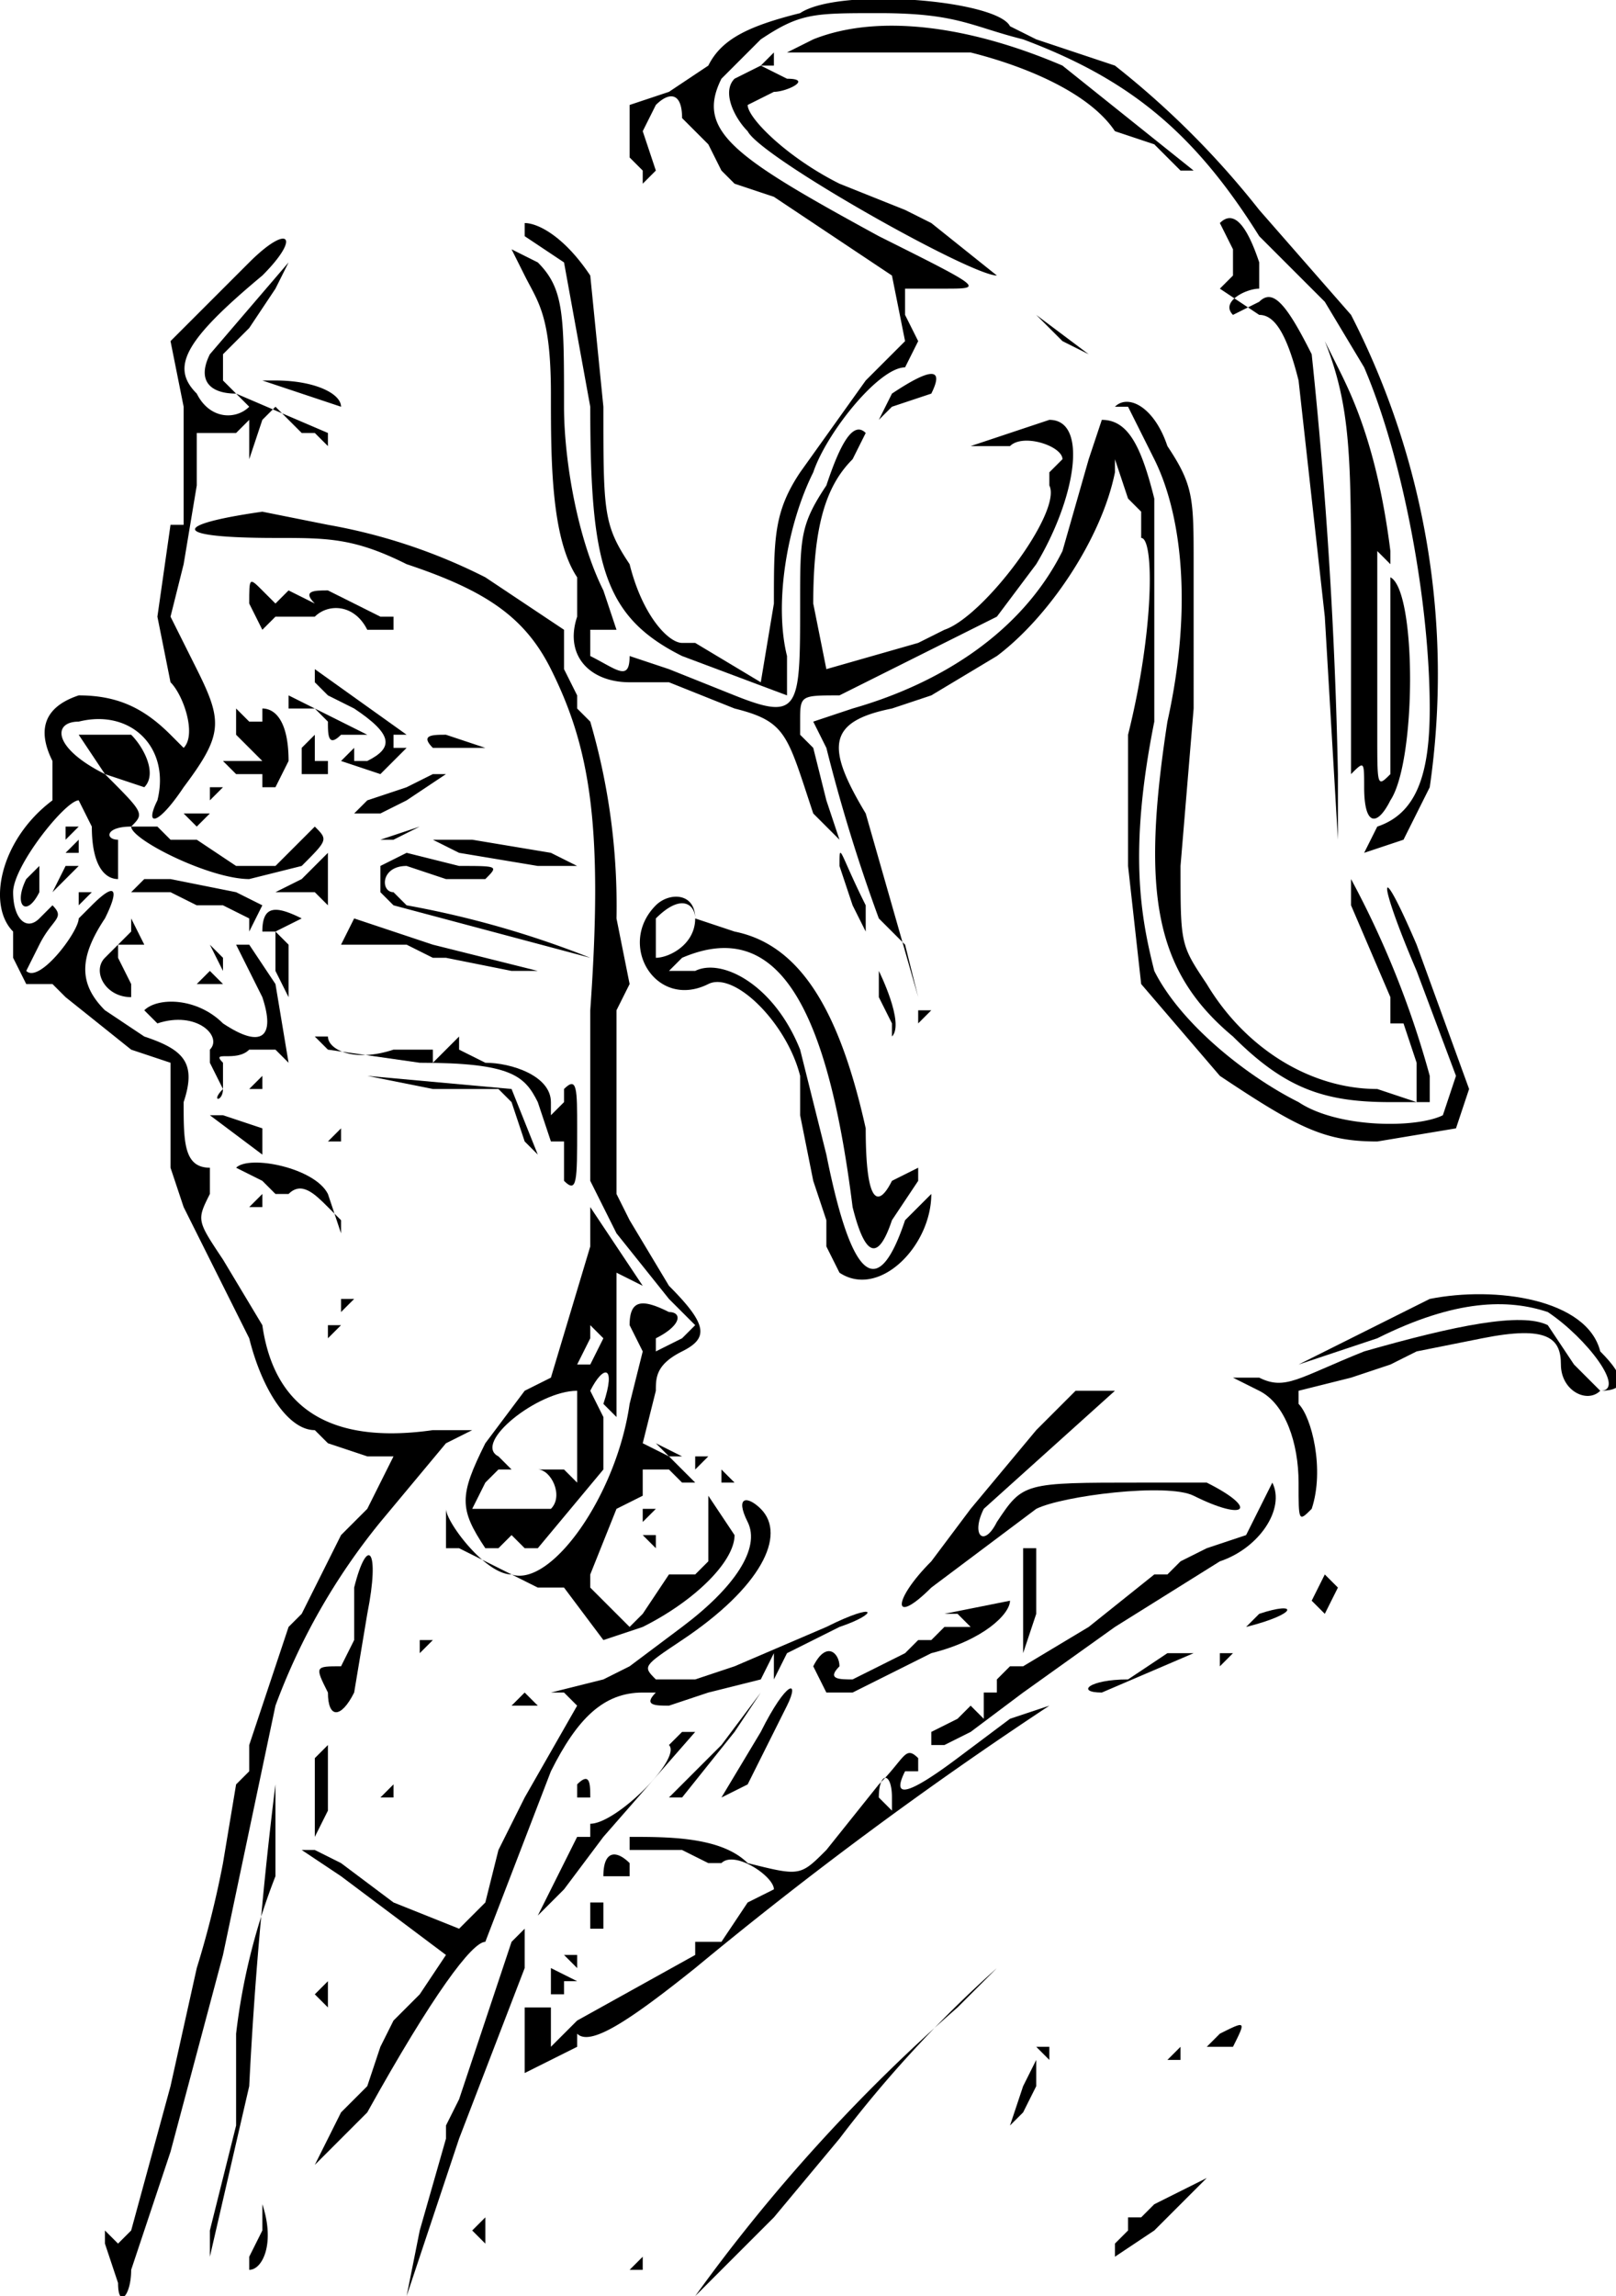 <svg xmlns="http://www.w3.org/2000/svg" viewBox="0 0 123.2 175"><path d="M61 1c-4 1-6 2-7 4l-3 2-3 1v4l1 1v1l1-1-1-3 1-2c1-1 2-1 2 1l2 2 1 2 1 1 3 1 6 4 3 2 1 5-3 3-5 7c-2 3-2 5-2 10l-1 6-5-3h-1c-1 0-3-2-4-6-2-3-2-4-2-12l-1-10c-2-3-4-4-5-4v1l3 2 2 11c0 12 1 16 7 19l8 3v-3c-1-4 0-10 2-14 1-3 5-8 7-8l1-2-1-2v-2h3c3 0 3 0-5-4-11-6-14-8-12-12l3-3c3-2 4-2 9-2 6 0 7 1 11 2 8 3 13 7 18 15l5 5 3 5c3 7 5 18 5 26 0 5-1 8-4 9l-1 2 3-1 2-4a60 60 0 0 0-6-36l-7-8A66 66 0 0 0 85 5l-6-2-2-1c-1-2-13-3-16-1Z"/><path d="m62 3-2 1h14c4 1 9 3 11 6l3 1 2 2h1L81 5c-7-3-14-4-19-2ZM58 5h1V4l-1 1ZM56 6c-1 1 0 3 1 4 1 2 17 11 19 11l-5-4-2-1-5-2c-4-2-7-5-7-6l2-1c1 0 3-1 1-1l-2-1-2 1ZM93 17c-1 0-1 0 0 0l1 2v2l-1 1 3 2c1 0 2 1 3 5l2 18 1 17 1 2-1-2v-5a376 376 0 0 0-2-32c-2-4-3-5-4-4l-2 1c-1-1 1-2 2-2v-2c-1-3-2-4-3-3ZM19 20l-6 6 1 5v9h-1l-1 7 1 5c1 1 2 4 1 5l-1-1c-2-2-4-3-7-3-3 1-3 3-2 5v3c-4 3-5 8-3 10v2l1 2h2l1 1 5 4 3 1v8l1 3 2 4 3 6c1 4 3 7 5 7l1 1 3 1h2l-1 2-1 2-2 2-3 6-1 1-2 6-1 3v2l-1 1-1 6a74 74 0 0 1-2 8l-2 9-3 11-1 1-1-1v1l1 3c0 2 1 1 1-1l3-9 4-15 4-19a49 49 0 0 1 8-14l5-6 2-1h-3c-7 1-12-1-13-8l-3-5c-2-3-2-3-1-5v-2c-2 0-2-2-2-5 1-3 0-4-3-5l-3-2c-2-2-2-4 0-7 1-2 1-3-1-1l-1 1s-1 0 0 0c0 1-3 5-4 4l1-2c1-2 2-2 1-3l-1 1c-1 1-2 0-2-2s4-7 5-7l1 2c0 3 1 4 2 4v-3c-1 0-1-1 1-1 1-1 1-1-2-4-4-2-4-4-2-4 4-1 7 2 6 6-1 2 0 2 2-1 3-4 3-5 1-9l-2-4 1-4 1-6v-4h3l1-1v3l1-3 1-1 1 1 1 1h1l1 1v-1l-7-3-1-1v-2l1-1 1-1 2-3 1-2-6 7c-1 2 0 3 2 3l1 1c-1 1-3 1-4-1-2-2-1-4 5-9 3-3 2-4-1-1ZM39 19l1 2c1 2 2 3 2 9 0 5 0 11 2 14v3c-1 3 1 5 4 5h3l5 2c4 1 4 2 6 8l2 2-1-3-1-4-1-1v-1c0-2 0-2 3-2l12-6 3-4c3-5 4-11 1-11l-3 1-3 1h3c1-1 4 0 4 1l-1 1v1c1 2-5 10-8 11l-2 1-7 2-1-5c0-6 1-9 3-11l1-2c-1-1-2 1-3 4-2 3-2 4-2 9 0 8 0 9-5 7l-5-2-3-1c0 2-1 1-3 0v-2h2l-1-3c-2-4-3-10-3-14 0-7 0-9-2-11l-2-1ZM79 24l4 3-2-1-2-2ZM101 26c2 5 2 9 2 19v14s0 1 0 0c1-1 1-1 1 1 0 3 1 3 2 1 2-3 2-16 0-17v15c-1 1-1 1-1-3V42l1 1v-1c-1-8-3-12-4-14l-1-2Z"/><path d="m68 30-1 2 1-1 3-1c0 1 0 1 0 0 1-2 0-2-3 0ZM20 29l6 2c0-1-2-2-5-2h-1ZM85 31h1l2 4c2 4 3 11 1 20-2 13-1 19 5 24 4 4 7 5 12 5h3v-2a71 71 0 0 0-6-15v2l3 7v2h1l1 3v3l-3-1c-5 0-10-3-13-8-2-3-2-3-2-9l1-12V43c0-5 0-6-2-9-1-3-3-4-4-3Z"/><path d="m83 35-2 7c-3 6-9 10-16 12l-3 1 1 2a128 128 0 0 0 4 13l1 1 1 1 1 4-4-14c-3-5-3-7 2-8l3-1 5-3c4-3 8-9 9-14v-3 2l1 3 1 1v2c1 0 1 7-1 15v10l1 9 6 7c6 4 8 5 12 5l6-1 1-3-4-11c-3-7-3-5 0 2l3 8-1 3c-2 1-8 1-11-1-4-2-9-6-11-10-1-4-2-9 0-19V38c-1-4-2-6-4-6l-1 3ZM20 39c-7 1-7 2 1 2 4 0 6 0 10 2 6 2 9 4 11 8 3 6 4 12 3 26v13l2 4 4 5 2 2-1 1-2 1v-1c2-1 2-2 1-2-2-1-3-1-3 1l1 2-1 4c-1 7-6 14-9 13-2 0-5-4-5-5v-4 7h1l6 3h2c0 1 0 1 0 0l3 4 3-1c4-2 7-5 7-7l-2-3v5l-1 1h-2s-1 0 0 0l-2 3c0-1 0-1 0 0l-1 1-2-2-1-1v-1l2-5 2-1v-3 1h2l1 1h1l-2-2-2-1 1-4c0-1 0-2 2-3s2-2-1-5l-3-5-1-2V77l1-2-1-5a50 50 0 0 0-2-15l-1-1v-1l-1-2v-3l-3-2-3-2a43 43 0 0 0-12-4l-5-1Z"/><path d="m19 46 1 2 1-1h3c1-1 3-1 4 1h2v-1h-1l-2-1-2-1c-1 0-2 0-1 1 1 0 1 0 0 0l-2-1h1-1l-1 1-1-1c-1-1-1-1-1 1ZM24 52l1 1 2 1c3 2 3 3 1 4h-1v-1l-1 1 3 1 2-2h-1v-1h1l-7-5v1Z"/><path d="M22 53v1h2l1 1c0 1 0 2 1 1h2l-6-3ZM20 54v1h-1l-1-1v2l3 3-1-1h-3l1 1c0 1 0 0 0 0h2v1h1l1-2c0-3-1-4-2-4s-1 0 0 0ZM6 56l2 3 3 1c1-1 0-3-1-4H6ZM23 57v2h2v-1h-1v-2l-1 1ZM33 57h4l-3-1c-1 0-2 0-1 1ZM31 60l-3 1-1 1h2l2-1 3-2h-1l-2 1ZM16 60v1l1-1h-1c-1 0 0 0 0 0ZM5 63v1l1-1H5ZM14 62l1 1 1-1h-2ZM10 63c0 1 6 4 9 4l4-1c2-2 2-2 1-3l-1 1-1 1-1 1h-3l-3-2h-2l-1-1h-2ZM32 63l-3 1h-2 3l2-1v-1 1ZM33 64l2 1 6 1h3l-2-1-6-1h-3ZM5 65h1v-1l-1 1ZM29 66v2l1 1 15 4a73 73 0 0 0-14-4l-1-1c-1 0-1-2 1-2l3 1h3c1-1 1-1-2-1l-4-1-2 1ZM64 66l1 3 1 2v2-4c-2-4-2-5-2-3ZM2 67c-1 2 0 3 1 1v-2l-1 1ZM11 67l-1 1h3l2 1h2l2 1v1l1-2-2-1-5-1h-2ZM23 67l-2 1h3l1 1v-4l-2 2ZM5 66l-1 2 2-2H5ZM7 67h1-1s-1 0 0 0ZM6 68v1l1-1H6ZM50 69c-3 3 0 8 4 6 2-1 6 3 7 7v3l1 5 1 3v2l1 2c3 2 7-2 7-6l-2 2c-2 6-4 5-6-5l-2-8c-2-5-6-7-8-6h-2l1-1c7-3 11 3 13 19 1 4 2 4 3 1l2-3v-1l-2 1c-1 2-2 2-2-4-2-9-5-14-10-15l-3-1c0-2-2-2-3-1Zm3 1c0 2-2 3-3 3v-3c2-2 3-1 3 0ZM21 71v3l1 2v-4l-1-1 2-1c1 0 1 0 0 0-2-1-3-1-3 1ZM10 71l-1 1h2l-1-2v1ZM26 72h5l2 1c0-1 0 0 0 0h1l5 1h2l-8-2-6-2-1 2ZM8 73c-1 1 0 3 2 3v-1l-1-2v-1l-1 1ZM16 72l1 1v1l-1-2c-2 0-2 0 0 0Z"/><path d="m18 72 1 2 1 2c1 3 0 4-3 2-2-2-5-2-6-1l1 1c3-1 5 1 4 2v1l1 2c-1 1 0 1 0 0v-2c-1-1 1 0 2-1h2l1 1-1-6-2-3h-1Z"/><path d="M15 75h3-1l-1-1-1 1ZM67 76l1 2v1c1-1-1-5-1-5v2ZM70 78l1-1h-1v1ZM25 80l7 1c7 0 8 1 9 3l1 3h1v3c1 1 1 0 1-4 0-3 0-4-1-3v1l-1 1v-1c0-2-3-3-5-3l-2-1v-1l-1 1-1 1v-1h-3c-3 1-5 0-5-1h-1l1 1ZM20 82l-1 1h1v-1c0-1 0-1 0 0Z"/><path d="m28 82 5 1h5l1 1 1 3 1 1-2-5-11-1ZM16 85l4 3v-2l-3-1h-1ZM25 87h1v-1l-1 1ZM18 89l2 1 1 1h1c1-1 2 0 3 1l1 1v1l-1-3c-1-2-6-3-7-2ZM19 92h1v-1l-1 1ZM45 95l-3 10-2 1-3 4c-2 4-2 5 0 8h4l5-6v-4l-1-2c1-2 2-2 1 1l1 1V97q-1-1 0 0l2 1-4-6v3Zm1 7-1 2h-1l1-2c1 0 0 0 0 0v-1l1 1Zm-2 6v5l-1-1h-4 2c1 0 2 2 1 3h-6l1-2 1-1h1l-1-1c-2-1 3-5 6-5v2Zm-4 10h-2l1-1 1 1ZM26 99v1l1-1h-1ZM109 99l-10 5 6-2c6-3 10-3 13-2 3 2 6 6 4 6l-2-2-2-3c-2-1-7 0-14 2-5 2-6 3-8 2h-2l2 1c2 1 3 4 3 7s0 3 1 2c1-3 0-7-1-8v-1l4-1 3-1 2-1 5-1c5-1 6 0 6 2s2 3 3 2c2 0 2-1 0-3-1-4-8-5-13-4ZM25 101v1l1-1h-1ZM82 106l-2 2-1 1-5 6-3 4c-3 3-3 5 0 2l8-6c2-1 10-2 12-1 4 2 5 1 1-1h-5c-9 0-9 0-11 3-1 2-2 1-1-1l10-9h-3ZM50 110l1 1h1l-2-1ZM53 111v1l1-1h-1ZM55 113h1c1 0 1 0 0 0l-1-1v1Z"/><path d="m96 115-1 2-3 1-2 1-1 1h-1l-5 4-5 3v1-1h-1l-1 1c0-1 0 0 0 0v1h-1v2l-1-1-1 1-2 1v1c0 1 0 1 0 0h1l2-1 4-3 7-5 8-5c3-1 5-4 4-6l-1 2ZM57 116c1 2-1 5-5 8l-4 3-2 1-4 1h1l1 1-4 7-1 2-1 2-1 4-2 2-5-2-4-3-2-1h-1l3 2 8 6-2 3-2 2-1 2-1 3-2 2-2 4 4-4c5-9 8-13 9-13l5-13c2-4 4-6 7-6h1c-1 1 0 1 1 1l3-1 4-1 1-2v2l1-2 4-2c3-1 3-2-1 0l-7 3-3 1h-3c-1-1-1-1 2-3 6-4 8-8 6-10-1-1-2-1-1 1ZM49 115v1l1-1h-1ZM49 117l1 1h1-1v-1h-1ZM78 118v8l1-3v-5h-1ZM27 121v4l-1 2c-2 0-2 0-1 2 0 2 1 2 2 0l1-6c1-5 0-6-1-2ZM101 120l-1 2 1 1 1-2-1-1Z"/><path d="M72 123q-1 0 0 0h1l1 1h-2l-1 1h-1l-1 1-4 2c-1 0-2 0-1-1 0-1-1-2-2 0l1 2h2l6-3c4-1 6-3 6-4l-5 1ZM96 123l-1 1c-1 0-1 0 0 0 4-1 4-2 1-1ZM32 125v1l1-1h-1ZM89 126l-3 2c-3 0-4 1-2 1l7-3h-2ZM93 126v1l1-1h-1ZM58 132l-3 5c-2 2-2 2 0 0l2-1 3-6c1-2 0-2-2 2Z"/><path d="m80 130-3 1-4 3c-4 3-5 3-4 1h1v-1c-1-1-1 0-3 2l-4 5c-2 2-2 2-6 1-2-2-6-2-9-2v1h4l2 1h1c1-1 4 1 4 2l-2 1-2 3h-2v1l-9 5-1 1-1 1v-3h-2v5l4-2v-1c1 1 4-1 9-5a311 311 0 0 1 27-20Zm-12 7v1l-1-1c0-2 1-2 1 0ZM39 130h2l-1-1-1 1ZM55 133l-4 4h1l4-5 2-3-3 4ZM52 132l-1 1c1 1-4 6-6 6v1h-1l-3 6 2-2 3-4 7-8h-1ZM24 134v6l1-2v-5l-1 1ZM21 136v7a48 48 0 0 0-3 12v7l-2 8v2l3-13a311 311 0 0 1 2-23ZM44 136v1h1c0-1 0-2-1-1ZM29 137h1v-1l-1 1Z"/><path d="M46 143h2v-1c-1-1-2-1-2 1ZM45 145v2h1v-2h-1ZM39 148l-2 6-2 6-1 2v1l-2 7-1 5 4-12 5-13v-3l-1 1ZM43 149l1 1v-1h-1ZM25 150h1c0 1 0 1 0 0h-1ZM42 150v2h1v-1h1l-2-1ZM73 153a131 131 0 0 0-20 22l4-4 2-2 5-6a92 92 0 0 1 12-13l-3 3ZM24 152l1 1v-2l-1 1ZM93 155l-1 1h2c1-2 1-2-1-1ZM79 156l1 1v-1h-1ZM89 157h1v-1l-1 1ZM78 159l-1 3 1-1 1-2v-2l-1 2ZM92 166l-4 2-1 1h-1v1l-1 1v1l3-2 4-4 3-2-3 2ZM20 168v2l-1 2v1c1 0 2-2 1-5 0-1 0-1 0 0ZM42 167v3-3ZM36 170l1 1v-2l-1 1ZM48 173h1v-1l-1 1Z"/></svg>